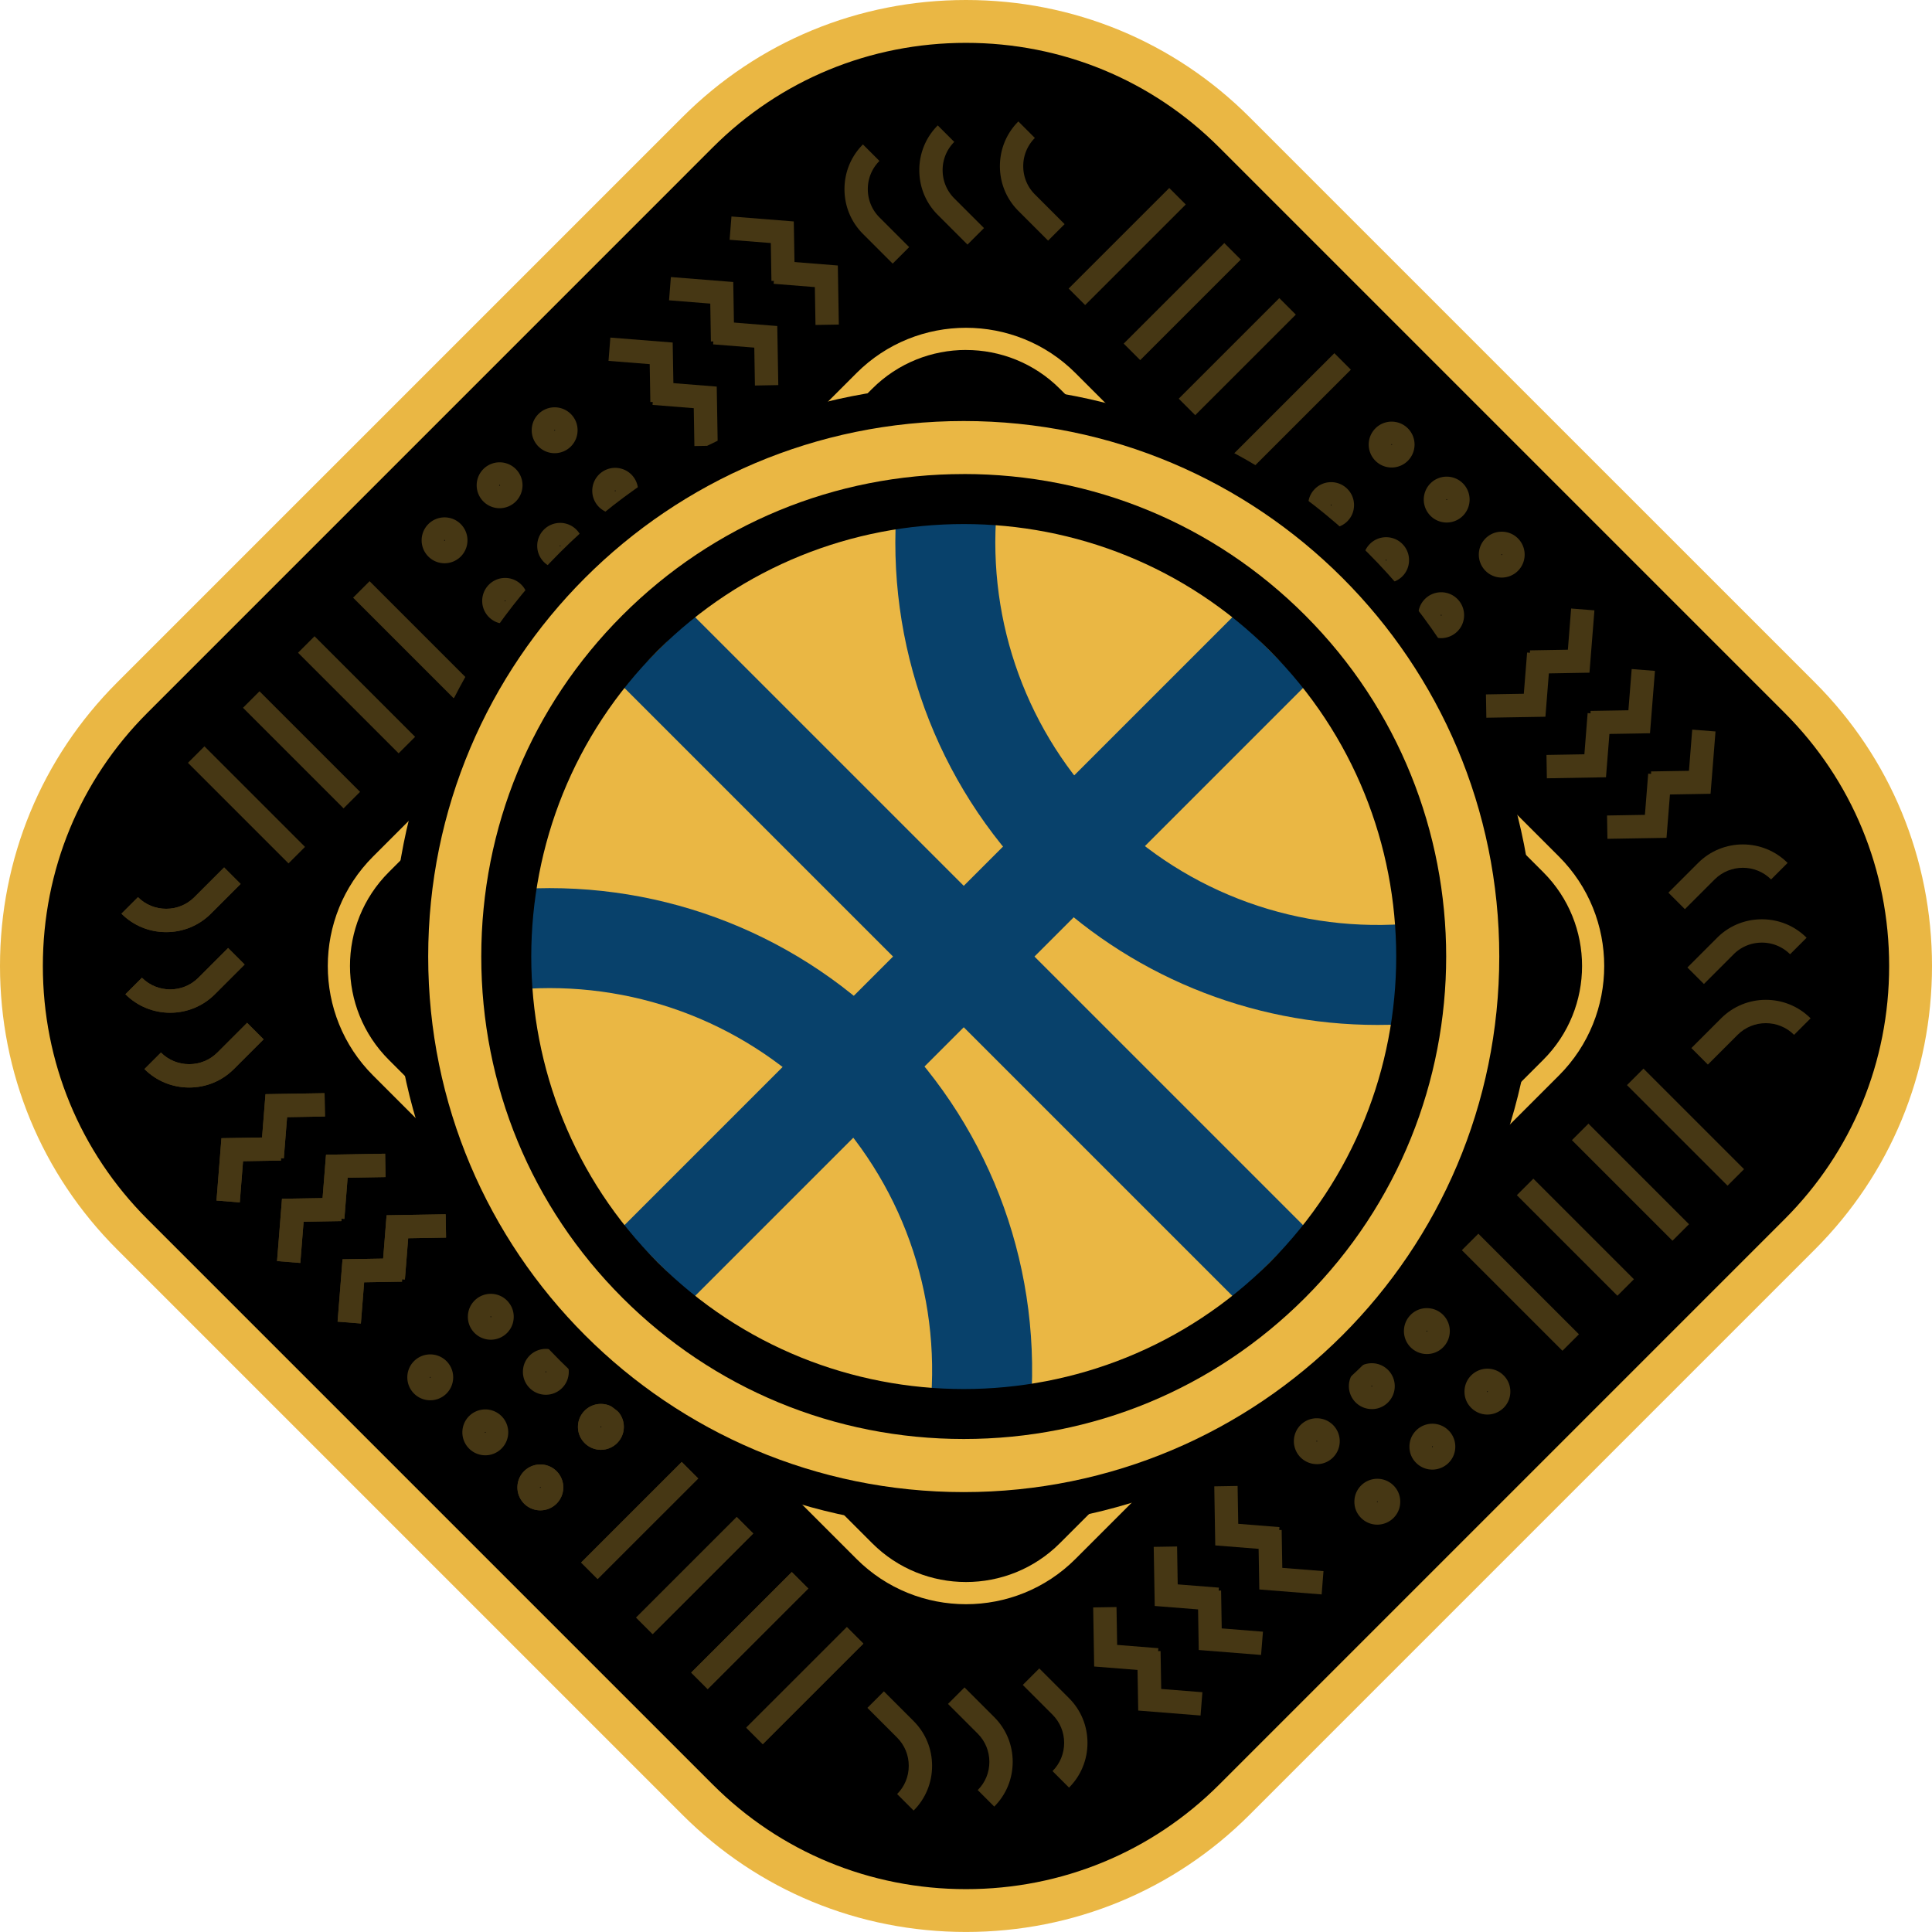 <svg xmlns="http://www.w3.org/2000/svg" id="Layer_1" width="546.44" height="546.43" version="1.1"><defs id="defs147"><style id="style145">.cls-1{fill:#eab744}.cls-2{fill:#08416b}</style></defs><g id="g591" transform="translate(-26.78 -26.78)"><g id="g571"><g id="g155"><path id="path151" d="M300 567.16c-28.73 0-55.69-11.13-75.9-31.34L64.18 375.9c-20.21-20.21-31.34-47.17-31.34-75.9 0-28.73 11.13-55.69 31.34-75.9L224.1 64.18c20.21-20.21 47.17-31.34 75.9-31.34 28.73 0 55.69 11.13 75.9 31.34L535.82 224.1c20.21 20.21 31.34 47.17 31.34 75.9 0 28.73-11.13 55.69-31.34 75.9L375.9 535.82c-20.21 20.21-47.17 31.34-75.9 31.34z"/><path id="path153" d="M300 38.9c27.11 0 52.55 10.5 71.61 29.57l159.92 159.92c19.07 19.07 29.57 44.5 29.57 71.61s-10.5 52.55-29.57 71.61L371.61 531.53c-19.07 19.07-44.5 29.57-71.61 29.57s-52.55-10.5-71.61-29.57L68.47 371.61C49.4 352.54 38.9 327.11 38.9 300s10.5-52.55 29.57-71.61L228.38 68.47c19.07-19.07 44.5-29.57 71.61-29.57m0-12.12c-30.35 0-58.83 11.76-80.18 33.12L59.9 219.81c-21.36 21.36-33.12 49.83-33.12 80.18 0 30.35 11.76 58.83 33.12 80.18l159.92 159.92c21.36 21.36 49.83 33.12 80.18 33.12 30.35 0 58.83-11.76 80.18-33.12L540.1 380.17c21.36-21.36 33.12-49.83 33.12-80.18 0-30.35-11.76-58.83-33.12-80.18L380.18 59.9C358.82 38.54 330.35 26.78 300 26.78z" class="cls-1" style="fill:#eab744"/></g><g id="g563" style="opacity:.3"><g id="g217"><g id="g161"><circle id="circle157" cx="196.73" cy="430.35" r="3.19"/><path id="path159" d="M196.74 436.84c-1.66 0-3.32-.63-4.59-1.9a6.427 6.427 0 0 1-1.9-4.59c0-1.74.67-3.36 1.9-4.59a6.488 6.488 0 0 1 9.17 0 6.427 6.427 0 0 1 1.9 4.59c0 1.74-.67 3.36-1.9 4.59a6.49 6.49 0 0 1-4.59 1.9zm0-6.6s-.06 0-.08.03c-.04.04-.04.13 0 .17.04.04.13.04.17 0 .04-.04.04-.13 0-.17a.114.114 0 0 0-.08-.03z" class="cls-1" style="fill:#eab744"/></g><g id="g167"><circle id="circle163" cx="179.61" cy="447.48" r="3.19"/><path id="path165" d="M179.61 453.96c-1.66 0-3.32-.63-4.59-1.9a6.5 6.5 0 0 1 0-9.18 6.5 6.5 0 0 1 9.18 0 6.5 6.5 0 0 1 0 9.18 6.49 6.49 0 0 1-4.59 1.9zm.08-6.57-.17.17s.12.04.16 0c.05-.05.05-.12 0-.17zm-.08-.03s-.06.01-.08.03c-.05.05-.05.12 0 .17l.17-.17s-.05-.03-.08-.03z" class="cls-1" style="fill:#eab744"/></g><g id="g173"><path id="line169" d="m193.49 471.02 28.45-28.44"/><path id="rect171" d="M187.6 453.5h40.23v6.6H187.6z" class="cls-1" style="fill:#eab744" transform="rotate(-44.99 207.747 456.831)"/></g><g id="g179"><path id="line175" d="m209.06 486.59 28.44-28.45"/><path id="rect177" d="M203.17 469.06h40.23v6.6h-40.23z" class="cls-1" style="fill:#eab744" transform="rotate(-44.99 223.321 472.404)"/></g><g id="g185"><path id="line181" d="m224.63 502.16 28.44-28.45"/><path id="rect183" d="M218.74 484.63h40.23v6.6h-40.23z" class="cls-1" style="fill:#eab744" transform="rotate(-44.99 238.883 487.972)"/></g><g id="g191"><path id="line187" d="m240.2 517.72 28.44-28.44"/><path id="rect189" d="M234.31 500.2h40.23v6.6h-40.23z" class="cls-1" style="fill:#eab744" transform="rotate(-44.99 254.463 503.532)"/></g><g id="g197"><path id="polygon193" d="m123.66 382.95 16.72-.28.11 6.61-10.72.18-.92 11.65-6.59-.52z" class="cls-1" style="fill:#eab744"/><path id="polygon195" d="m136.12 370.5 16.71-.28.11 6.6-10.71.18-.93 11.66-6.58-.52z" class="cls-1" style="fill:#eab744"/></g><g id="g203"><path id="polygon199" d="m106.54 365.83 16.71-.28.11 6.6-10.71.18-.93 11.66-6.58-.53z" class="cls-1" style="fill:#eab744"/><path id="polygon201" d="m118.99 353.37 16.72-.28.11 6.61-10.72.18-.92 11.65-6.59-.52z" class="cls-1" style="fill:#eab744"/></g><g id="g209"><path id="polygon205" d="m89.41 348.7 16.72-.28.11 6.61-10.72.18-.92 11.65-6.59-.52z" class="cls-1" style="fill:#eab744"/><path id="polygon207" d="m101.87 336.25 16.71-.28.11 6.6-10.71.18-.93 11.66-6.58-.53z" class="cls-1" style="fill:#eab744"/></g><path id="path211" d="M80.28 334.37c-4.79 0-9.29-1.86-12.65-5.22l4.67-4.67c2.12 2.12 4.96 3.29 7.98 3.29 3.02 0 5.86-1.17 7.98-3.29l8.41-8.41 4.67 4.67-8.41 8.41c-3.37 3.37-7.86 5.22-12.65 5.22z" class="cls-1" style="fill:#eab744"/><path id="path213" d="M74.9 313.22c-4.58 0-9.17-1.74-12.65-5.23l4.67-4.67c4.4 4.4 11.57 4.4 15.97 0l8.41-8.41 4.67 4.67-8.41 8.41c-3.49 3.49-8.07 5.23-12.65 5.23z" class="cls-1" style="fill:#eab744"/><path id="path215" d="M73.78 290.42c-4.79 0-9.29-1.85-12.65-5.22l4.67-4.67c2.12 2.12 4.96 3.29 7.98 3.29 3.02 0 5.86-1.17 7.98-3.29l8.41-8.41 4.67 4.67-8.41 8.41c-3.37 3.37-7.86 5.22-12.65 5.22z" class="cls-1" style="fill:#eab744"/></g><g id="g303"><g id="g223"><circle id="circle219" cx="196.73" cy="430.35" r="3.19"/><path id="path221" d="M196.74 436.84c-1.66 0-3.32-.63-4.59-1.9a6.427 6.427 0 0 1-1.9-4.59c0-1.74.67-3.36 1.9-4.59a6.488 6.488 0 0 1 9.17 0 6.427 6.427 0 0 1 1.9 4.59c0 1.74-.67 3.36-1.9 4.59a6.49 6.49 0 0 1-4.59 1.9zm0-6.6s-.06 0-.08.03c-.04.04-.04.13 0 .17.04.04.13.04.17 0 .04-.04.04-.13 0-.17a.114.114 0 0 0-.08-.03z" class="cls-1" style="fill:#eab744"/></g><g id="g229"><circle id="circle225" cx="179.61" cy="447.48" r="3.19"/><path id="path227" d="M179.61 453.96c-1.66 0-3.32-.63-4.59-1.9a6.5 6.5 0 0 1 0-9.18 6.5 6.5 0 0 1 9.18 0 6.5 6.5 0 0 1 0 9.18 6.49 6.49 0 0 1-4.59 1.9zm.08-6.57-.17.17s.12.04.16 0c.05-.05.05-.12 0-.17zm-.08-.03s-.06.01-.08.03c-.05.05-.05.12 0 .17l.17-.17s-.05-.03-.08-.03z" class="cls-1" style="fill:#eab744"/></g><g id="g235"><path id="line231" d="m193.49 471.02 28.45-28.44"/><path id="rect233" d="M187.6 453.5h40.23v6.6H187.6z" class="cls-1" style="fill:#eab744" transform="rotate(-44.99 207.747 456.831)"/></g><g id="g241"><path id="line237" d="m209.06 486.59 28.44-28.45"/><path id="rect239" d="M203.17 469.06h40.23v6.6h-40.23z" class="cls-1" style="fill:#eab744" transform="rotate(-44.99 223.321 472.404)"/></g><g id="g247"><path id="line243" d="m224.63 502.16 28.44-28.45"/><path id="rect245" d="M218.74 484.63h40.23v6.6h-40.23z" class="cls-1" style="fill:#eab744" transform="rotate(-44.99 238.883 487.972)"/></g><g id="g253"><path id="line249" d="m240.2 517.72 28.44-28.44"/><path id="rect251" d="M234.31 500.2h40.23v6.6h-40.23z" class="cls-1" style="fill:#eab744" transform="rotate(-44.99 254.463 503.532)"/></g><g id="g259"><path id="polygon255" d="m123.66 382.95 16.72-.28.11 6.61-10.72.18-.92 11.65-6.59-.52z" class="cls-1" style="fill:#eab744"/><path id="polygon257" d="m136.12 370.5 16.71-.28.11 6.6-10.71.18-.93 11.66-6.58-.52z" class="cls-1" style="fill:#eab744"/></g><g id="g265"><path id="polygon261" d="m106.54 365.83 16.71-.28.11 6.6-10.71.18-.93 11.66-6.58-.53z" class="cls-1" style="fill:#eab744"/><path id="polygon263" d="m118.99 353.37 16.72-.28.11 6.61-10.72.18-.92 11.65-6.59-.52z" class="cls-1" style="fill:#eab744"/></g><g id="g271"><path id="polygon267" d="m89.41 348.7 16.72-.28.11 6.61-10.72.18-.92 11.65-6.59-.52z" class="cls-1" style="fill:#eab744"/><path id="polygon269" d="m101.87 336.25 16.71-.28.11 6.6-10.71.18-.93 11.66-6.58-.53z" class="cls-1" style="fill:#eab744"/></g><path id="path273" d="M80.28 334.37c-4.79 0-9.29-1.86-12.65-5.22l4.67-4.67c2.12 2.12 4.96 3.29 7.98 3.29 3.02 0 5.86-1.17 7.98-3.29l8.41-8.41 4.67 4.67-8.41 8.41c-3.37 3.37-7.86 5.22-12.65 5.22z" class="cls-1" style="fill:#eab744"/><path id="path275" d="M74.9 313.22c-4.58 0-9.17-1.74-12.65-5.23l4.67-4.67c4.4 4.4 11.57 4.4 15.97 0l8.41-8.41 4.67 4.67-8.41 8.41c-3.49 3.49-8.07 5.23-12.65 5.23z" class="cls-1" style="fill:#eab744"/><path id="path277" d="M73.78 290.42c-4.79 0-9.29-1.85-12.65-5.22l4.67-4.67c2.12 2.12 4.96 3.29 7.98 3.29 3.02 0 5.86-1.17 7.98-3.29l8.41-8.41 4.67 4.67-8.41 8.41c-3.37 3.37-7.86 5.22-12.65 5.22z" class="cls-1" style="fill:#eab744"/><g id="g283"><circle id="circle279" cx="165.6" cy="399.22" r="3.19"/><path id="path281" d="M165.6 405.7c-1.66 0-3.32-.63-4.59-1.9a6.427 6.427 0 0 1-1.9-4.59c0-1.74.67-3.36 1.9-4.59 2.53-2.53 6.65-2.53 9.17 0a6.427 6.427 0 0 1 1.9 4.59c0 1.74-.67 3.36-1.9 4.59a6.49 6.49 0 0 1-4.59 1.9zm0-6.6s-.06 0-.08.03c-.04.04-.04.13 0 .17.04.04.13.04.17 0 .04-.04.04-.13 0-.17a.114.114 0 0 0-.08-.03z" class="cls-1" style="fill:#eab744"/></g><g id="g289"><circle id="circle285" cx="181.17" cy="414.78" r="3.19"/><path id="path287" d="M181.17 421.27c-1.66 0-3.32-.63-4.59-1.9a6.427 6.427 0 0 1-1.9-4.59c0-1.74.67-3.36 1.9-4.59a6.488 6.488 0 0 1 9.17 0 6.427 6.427 0 0 1 1.9 4.59c0 1.74-.67 3.36-1.9 4.59a6.49 6.49 0 0 1-4.59 1.9zm0-6.6s-.06 0-.08.03c-.04.04-.04.13 0 .17.04.04.13.04.17 0 .04-.04.04-.13 0-.17a.114.114 0 0 0-.08-.03z" class="cls-1" style="fill:#eab744"/></g><g id="g295"><circle id="circle291" cx="148.47" cy="416.34" r="3.19"/><path id="path293" d="M148.47 422.83c-1.66 0-3.32-.63-4.59-1.9a6.5 6.5 0 0 1 0-9.18 6.5 6.5 0 0 1 9.18 0 6.5 6.5 0 0 1 0 9.18 6.49 6.49 0 0 1-4.59 1.9zm.08-6.57-.17.17s.12.04.16 0c.05-.05.05-.12 0-.17zm-.08-.03s-.06.01-.08.03c-.05.05-.05.12 0 .17l.17-.17s-.05-.03-.08-.03z" class="cls-1" style="fill:#eab744"/></g><g id="g301"><circle id="circle297" cx="164.04" cy="431.91" r="3.19"/><path id="path299" d="M164.04 438.39c-1.66 0-3.32-.63-4.59-1.9a6.5 6.5 0 0 1 0-9.18 6.5 6.5 0 0 1 9.18 0 6.5 6.5 0 0 1 0 9.18 6.49 6.49 0 0 1-4.59 1.9zm.08-6.57-.17.17s.12.04.16 0c.05-.05.05-.12 0-.17zm-.08-.03s-.06.01-.08.03c-.05.05-.05.12 0 .17l.17-.17s-.05-.03-.08-.03z" class="cls-1" style="fill:#eab744"/></g></g><g id="g389"><g id="g309"><circle id="circle305" cx="430.35" cy="403.26" r="3.19"/><path id="path307" d="M430.35 409.75c-1.73 0-3.36-.68-4.59-1.9a6.5 6.5 0 0 1 0-9.18 6.41 6.41 0 0 1 4.59-1.9c1.74 0 3.36.67 4.59 1.9a6.5 6.5 0 0 1 0 9.18 6.427 6.427 0 0 1-4.59 1.9zm0-6.6s-.06 0-.08.03c-.05.05-.05.12 0 .17.04.04.13.04.17 0 .04-.04.04-.13 0-.17a.114.114 0 0 0-.08-.03z" class="cls-1" style="fill:#eab744"/></g><g id="g315"><circle id="circle311" cx="447.48" cy="420.39" r="3.19"/><path id="path313" d="M447.48 426.87c-1.66 0-3.32-.63-4.59-1.9s-1.9-2.85-1.9-4.59c0-1.74.67-3.36 1.9-4.59a6.488 6.488 0 0 1 9.17 0 6.427 6.427 0 0 1 1.9 4.59c0 1.74-.67 3.36-1.9 4.59a6.566 6.566 0 0 1-4.59 1.9zm0-6.6s-.06 0-.08.03c-.04.04-.04.13 0 .17.04.04.13.04.17 0 .04-.04.04-.13 0-.17a.114.114 0 0 0-.08-.03z" class="cls-1" style="fill:#eab744"/></g><g id="g321"><path id="line317" d="m471.02 406.51-28.44-28.45"/><path id="rect319" d="M453.5 372.17h6.6v40.23h-6.6z" class="cls-1" style="fill:#eab744" transform="rotate(-45 456.785 392.273)"/></g><g id="g327"><path id="line323" d="m486.59 390.94-28.45-28.45"/><path id="rect325" d="M469.06 356.6h6.6v40.23h-6.6z" class="cls-1" style="fill:#eab744" transform="rotate(-45 472.35 376.716)"/></g><g id="g333"><path id="line329" d="m502.16 375.37-28.45-28.44"/><path id="rect331" d="M484.63 341.04h6.6v40.23h-6.6z" class="cls-1" style="fill:#eab744" transform="rotate(-45 487.922 361.146)"/></g><g id="g339"><path id="line335" d="m517.73 359.8-28.45-28.44"/><path id="rect337" d="M500.2 325.47h6.6v40.23h-6.6z" class="cls-1" style="fill:#eab744" transform="rotate(-45 503.493 345.577)"/></g><g id="g345"><path id="polygon341" d="m382.67 459.62 6.61-.11.18 10.72 11.65.92-.52 6.59-17.63-1.4z" class="cls-1" style="fill:#eab744"/><path id="polygon343" d="m370.22 447.17 6.6-.11.18 10.71 11.66.93-.52 6.58-17.64-1.4z" class="cls-1" style="fill:#eab744"/></g><g id="g351"><path id="polygon347" d="m365.55 476.75 6.6-.11.18 10.71 11.66.93-.53 6.58-17.63-1.4z" class="cls-1" style="fill:#eab744"/><path id="polygon349" d="m353.09 464.29 6.61-.11.18 10.72 11.65.92-.52 6.59-17.63-1.4z" class="cls-1" style="fill:#eab744"/></g><g id="g357"><path id="polygon353" d="m348.42 493.87 6.61-.11.18 10.72 11.65.92-.52 6.59-17.63-1.4z" class="cls-1" style="fill:#eab744"/><path id="polygon355" d="m335.97 481.42 6.6-.11.18 10.71 11.66.93-.52 6.58-17.64-1.4z" class="cls-1" style="fill:#eab744"/></g><path id="path359" d="m329.14 532.38-4.67-4.67c2.12-2.12 3.29-4.96 3.29-7.98 0-3.02-1.17-5.86-3.29-7.98l-8.41-8.41 4.67-4.67 8.41 8.41c3.37 3.37 5.22 7.86 5.22 12.65s-1.86 9.29-5.22 12.65z" class="cls-1" style="fill:#eab744"/><path id="path361" d="m307.99 537.75-4.67-4.67c2.12-2.12 3.29-4.96 3.29-7.98 0-3.02-1.17-5.86-3.29-7.98l-8.41-8.41 4.67-4.67 8.41 8.41c3.37 3.37 5.22 7.86 5.22 12.65s-1.86 9.29-5.22 12.65z" class="cls-1" style="fill:#eab744"/><path id="path363" d="m285.19 538.87-4.67-4.67c2.12-2.12 3.29-4.96 3.29-7.98 0-3.02-1.17-5.86-3.29-7.98l-8.41-8.41 4.67-4.67 8.41 8.41c3.37 3.37 5.22 7.86 5.22 12.65s-1.86 9.29-5.22 12.65z" class="cls-1" style="fill:#eab744"/><g id="g369"><circle id="circle365" cx="399.22" cy="434.4" r="3.19"/><path id="path367" d="M399.22 440.89a6.486 6.486 0 0 1-4.59-11.07 6.41 6.41 0 0 1 4.59-1.9c1.74 0 3.36.68 4.59 1.9a6.5 6.5 0 0 1 0 9.18 6.427 6.427 0 0 1-4.59 1.9zm0-6.6s-.06 0-.08.03c-.05.05-.05.12 0 .17.04.04.13.04.17 0 .04-.04.04-.13 0-.17a.114.114 0 0 0-.08-.03zm.08.19z" class="cls-1" style="fill:#eab744"/></g><g id="g375"><circle id="circle371" cx="414.78" cy="418.83" r="3.19"/><path id="path373" d="M414.78 425.32a6.486 6.486 0 0 1-4.59-11.07 6.41 6.41 0 0 1 4.59-1.9c1.74 0 3.36.68 4.59 1.9a6.5 6.5 0 0 1 0 9.18 6.427 6.427 0 0 1-4.59 1.9zm0-6.6s-.06 0-.08.03c-.05.05-.05.12 0 .17.04.04.13.04.17 0 .04-.04.04-.13 0-.17a.114.114 0 0 0-.08-.03zm.08.19z" class="cls-1" style="fill:#eab744"/></g><g id="g381"><circle id="circle377" cx="416.34" cy="451.53" r="3.19"/><path id="path379" d="M416.34 458.01c-1.66 0-3.32-.63-4.59-1.9s-1.9-2.85-1.9-4.59c0-1.74.67-3.36 1.9-4.59a6.488 6.488 0 0 1 9.17 0 6.427 6.427 0 0 1 1.9 4.59c0 1.74-.67 3.36-1.9 4.59a6.566 6.566 0 0 1-4.59 1.9zm0-6.6s-.06 0-.08.03c-.04.04-.04.13 0 .17.04.04.13.04.17 0 .04-.04.04-.13 0-.17a.114.114 0 0 0-.08-.03z" class="cls-1" style="fill:#eab744"/></g><g id="g387"><circle id="circle383" cx="431.91" cy="435.96" r="3.19"/><path id="path385" d="M431.91 442.44c-1.66 0-3.32-.63-4.59-1.9s-1.9-2.85-1.9-4.59c0-1.74.67-3.36 1.9-4.59 2.53-2.53 6.65-2.53 9.17 0a6.427 6.427 0 0 1 1.9 4.59c0 1.74-.67 3.36-1.9 4.59a6.566 6.566 0 0 1-4.59 1.9zm0-6.6s-.06 0-.08.03c-.04.04-.04.13 0 .17.04.04.13.04.17 0 .04-.04.04-.13 0-.17a.114.114 0 0 0-.08-.03z" class="cls-1" style="fill:#eab744"/></g></g><g id="g475"><g id="g395"><circle id="circle391" cx="403.27" cy="169.65" r="3.19"/><path id="path393" d="M403.27 176.13c-1.66 0-3.32-.63-4.59-1.9s-1.9-2.85-1.9-4.59c0-1.74.67-3.36 1.9-4.59 2.53-2.53 6.65-2.53 9.17 0a6.427 6.427 0 0 1 1.9 4.59c0 1.74-.67 3.36-1.9 4.59a6.566 6.566 0 0 1-4.59 1.9zm0-6.6s-.06 0-.08.03c-.04.04-.04.13 0 .17.04.04.13.04.17 0 .04-.04.04-.13 0-.17a.114.114 0 0 0-.08-.03z" class="cls-1" style="fill:#eab744"/></g><g id="g401"><circle id="circle397" cx="420.39" cy="152.52" r="3.19"/><path id="path399" d="M420.39 159.01c-1.66 0-3.32-.63-4.59-1.9a6.5 6.5 0 0 1 0-9.18 6.488 6.488 0 0 1 9.17 0 6.5 6.5 0 0 1 0 9.18 6.49 6.49 0 0 1-4.59 1.9zm-.08-6.4s.13.04.17 0c.04-.04.04-.13 0-.17zm.08-.2s-.06.01-.08.03c-.05.05-.05.12 0 .17l.17-.17s-.05-.03-.08-.03z" class="cls-1" style="fill:#eab744"/></g><g id="g407"><path id="line403" d="m406.51 128.98-28.45 28.44"/><path id="rect405" d="M372.17 139.9h40.23v6.6h-40.23z" class="cls-1" style="fill:#eab744" transform="rotate(-44.99 392.322 143.2)"/></g><g id="g413"><path id="line409" d="m390.94 113.41-28.44 28.44"/><path id="rect411" d="M356.6 124.33h40.23v6.6H356.6z" class="cls-1" style="fill:#eab744" transform="rotate(-44.99 376.748 127.627)"/></g><g id="g419"><path id="line415" d="m375.37 97.84-28.44 28.45"/><path id="rect417" d="M341.04 108.76h40.23v6.6h-40.23z" class="cls-1" style="fill:#eab744" transform="rotate(-44.99 361.186 112.06)"/></g><g id="g425"><path id="line421" d="m359.8 82.27-28.44 28.45"/><path id="rect423" d="M325.47 93.19h40.23v6.6h-40.23z" class="cls-1" style="fill:#eab744" transform="rotate(-44.99 345.611 96.487)"/></g><g id="g431"><path id="polygon427" d="m470.23 210.54.92-11.65 6.59.52-1.4 17.63-16.72.29-.11-6.61z" class="cls-1" style="fill:#eab744"/><path id="polygon429" d="m457.77 223 .93-11.66 6.58.52-1.4 17.64-16.71.28-.11-6.6z" class="cls-1" style="fill:#eab744"/></g><g id="g437"><path id="polygon433" d="m487.35 227.67.93-11.66 6.58.52-1.4 17.64-16.71.28-.11-6.6z" class="cls-1" style="fill:#eab744"/><path id="polygon435" d="m474.9 240.12.92-11.65 6.59.52-1.4 17.63-16.72.29-.11-6.61z" class="cls-1" style="fill:#eab744"/></g><g id="g443"><path id="polygon439" d="m504.48 244.79.92-11.65 6.59.52-1.4 17.63-16.72.29-.11-6.61z" class="cls-1" style="fill:#eab744"/><path id="polygon441" d="m492.02 257.25.93-11.66 6.58.52-1.4 17.64-16.71.28-.11-6.6z" class="cls-1" style="fill:#eab744"/></g><path id="path445" d="m503.33 283.93-4.67-4.67 8.41-8.41c6.98-6.98 18.33-6.98 25.31 0l-4.67 4.67c-4.4-4.4-11.57-4.4-15.97 0z" class="cls-1" style="fill:#eab744"/><path id="path447" d="m508.71 305.09-4.67-4.67 8.41-8.41c3.37-3.37 7.86-5.22 12.65-5.22s9.29 1.85 12.65 5.22l-4.67 4.67a11.215 11.215 0 0 0-7.98-3.29c-3.02 0-5.86 1.17-7.98 3.29z" class="cls-1" style="fill:#eab744"/><path id="path449" d="m509.83 327.88-4.67-4.67 8.41-8.41c6.98-6.98 18.33-6.98 25.31 0l-4.67 4.67c-4.4-4.4-11.57-4.4-15.97 0z" class="cls-1" style="fill:#eab744"/><g id="g455"><circle id="circle451" cx="434.4" cy="200.78" r="3.19"/><path id="path453" d="M434.4 207.27c-1.66 0-3.32-.63-4.59-1.9s-1.9-2.85-1.9-4.59c0-1.74.67-3.36 1.9-4.59 2.53-2.53 6.65-2.53 9.17 0a6.427 6.427 0 0 1 1.9 4.59c0 1.74-.67 3.36-1.9 4.59a6.566 6.566 0 0 1-4.59 1.9zm0-6.6s-.06 0-.08.03c-.04.04-.04.13 0 .17.04.04.13.04.17 0 .04-.04.04-.13 0-.17a.114.114 0 0 0-.08-.03z" class="cls-1" style="fill:#eab744"/></g><g id="g461"><circle id="circle457" cx="418.83" cy="185.21" r="3.19"/><path id="path459" d="M418.83 191.7c-1.66 0-3.32-.63-4.59-1.9s-1.9-2.85-1.9-4.59c0-1.74.67-3.36 1.9-4.59 2.53-2.53 6.65-2.53 9.17 0a6.427 6.427 0 0 1 1.9 4.59c0 1.74-.67 3.36-1.9 4.59a6.566 6.566 0 0 1-4.59 1.9zm0-6.6s-.06 0-.08.03c-.04.04-.04.13 0 .17.04.04.13.04.17 0 .04-.04.04-.13 0-.17a.114.114 0 0 0-.08-.03z" class="cls-1" style="fill:#eab744"/></g><g id="g467"><circle id="circle463" cx="451.53" cy="183.66" r="3.19"/><path id="path465" d="M451.53 190.14c-1.66 0-3.32-.63-4.59-1.9a6.5 6.5 0 0 1 0-9.18c2.53-2.53 6.65-2.53 9.17 0a6.5 6.5 0 0 1 0 9.18 6.49 6.49 0 0 1-4.59 1.9zm-.08-6.4s.13.04.17 0c.04-.04.04-.13 0-.17zm.08-.2s-.06.01-.08.03c-.05.05-.05.12 0 .17l.17-.17s-.05-.03-.08-.03z" class="cls-1" style="fill:#eab744"/></g><g id="g473"><circle id="circle469" cx="435.96" cy="168.09" r="3.19"/><path id="path471" d="M435.96 174.57c-1.66 0-3.32-.63-4.59-1.9a6.5 6.5 0 0 1 0-9.18 6.488 6.488 0 0 1 9.17 0 6.5 6.5 0 0 1 0 9.18 6.49 6.49 0 0 1-4.59 1.9zm-.08-6.4s.13.04.17 0c.04-.04.04-.13 0-.17zm.08-.2s-.06.01-.08.03c-.05.05-.05.12 0 .17l.17-.17s-.05-.03-.08-.03z" class="cls-1" style="fill:#eab744"/></g></g><g id="g561"><g id="g481"><circle id="circle477" cx="169.65" cy="196.73" r="3.19"/><path id="path479" d="M169.65 203.22c-1.66 0-3.32-.63-4.59-1.9a6.5 6.5 0 0 1 0-9.18 6.488 6.488 0 0 1 9.17 0 6.5 6.5 0 0 1 0 9.18 6.49 6.49 0 0 1-4.59 1.9zm-.08-6.57s-.05.12 0 .17c.04.04.13.04.17 0zm.08-.03s-.06.01-.08.03l.17.17s.04-.13 0-.17a.114.114 0 0 0-.08-.03z" class="cls-1" style="fill:#eab744"/></g><g id="g487"><circle id="circle483" cx="152.52" cy="179.61" r="3.19"/><path id="path485" d="M152.52 186.09c-1.66 0-3.32-.63-4.59-1.9a6.5 6.5 0 0 1 0-9.18c2.53-2.53 6.65-2.53 9.17 0a6.5 6.5 0 0 1 0 9.18 6.49 6.49 0 0 1-4.59 1.9zm0-6.6s-.06 0-.08.03c-.05.05-.05.12 0 .17.04.04.13.04.17 0 .04-.04.04-.13 0-.17a.114.114 0 0 0-.08-.03z" class="cls-1" style="fill:#eab744"/></g><g id="g493"><path id="line489" d="m128.98 193.49 28.44 28.45"/><path id="rect491" d="M139.9 187.6h6.6v40.23h-6.6z" class="cls-1" style="fill:#eab744" transform="rotate(-45 143.207 207.712)"/></g><g id="g499"><path id="line495" d="m113.41 209.06 28.45 28.44"/><path id="rect497" d="M124.33 203.17h6.6v40.23h-6.6z" class="cls-1" style="fill:#eab744" transform="rotate(-45 127.636 223.281)"/></g><g id="g505"><path id="line501" d="m97.84 224.63 28.45 28.44"/><path id="rect503" d="M108.76 218.74h6.6v40.23h-6.6z" class="cls-1" style="fill:#eab744" transform="rotate(-45 112.065 238.851)"/></g><g id="g511"><path id="line507" d="m82.27 240.2 28.45 28.44"/><path id="rect509" d="M93.19 234.31h6.6v40.23h-6.6z" class="cls-1" style="fill:#eab744" transform="rotate(-45 96.494 254.42)"/></g><g id="g517"><path id="polygon513" d="m198.89 128.85.52-6.59 17.63 1.4.29 16.72-6.61.11-.18-10.72z" class="cls-1" style="fill:#eab744"/><path id="polygon515" d="m211.34 141.3.52-6.58 17.64 1.4.28 16.71-6.6.11-.18-10.71z" class="cls-1" style="fill:#eab744"/></g><g id="g523"><path id="polygon519" d="m216.01 111.72.52-6.58 17.64 1.4.28 16.71-6.6.11-.18-10.71z" class="cls-1" style="fill:#eab744"/><path id="polygon521" d="m228.47 124.18.52-6.59 17.63 1.4.29 16.71-6.61.12-.18-10.72z" class="cls-1" style="fill:#eab744"/></g><g id="g529"><path id="polygon525" d="m233.14 94.6.52-6.59 17.63 1.4.29 16.72-6.61.11-.18-10.72z" class="cls-1" style="fill:#eab744"/><path id="polygon527" d="m245.59 107.05.52-6.58 17.64 1.4.28 16.71-6.6.11-.18-10.71z" class="cls-1" style="fill:#eab744"/></g><path id="path531" d="m279.26 101.34-8.41-8.41c-3.37-3.37-5.22-7.86-5.22-12.65s1.86-9.29 5.22-12.65l4.67 4.67a11.215 11.215 0 0 0-3.29 7.98c0 3.02 1.17 5.86 3.29 7.98l8.41 8.41z" class="cls-1" style="fill:#eab744"/><path id="path533" d="m300.42 95.96-8.41-8.41c-3.37-3.37-5.22-7.86-5.22-12.65s1.86-9.29 5.22-12.65l4.67 4.67a11.215 11.215 0 0 0-3.29 7.98c0 3.02 1.17 5.86 3.29 7.98l8.41 8.41z" class="cls-1" style="fill:#eab744"/><path id="path535" d="m323.22 94.84-8.41-8.41c-3.37-3.37-5.22-7.86-5.22-12.65s1.86-9.29 5.22-12.65l4.67 4.67a11.215 11.215 0 0 0-3.29 7.98c0 3.02 1.17 5.86 3.29 7.98l8.41 8.41z" class="cls-1" style="fill:#eab744"/><g id="g541"><circle id="circle537" cx="200.78" cy="165.6" r="3.19"/><path id="path539" d="M200.78 172.08c-1.66 0-3.32-.63-4.59-1.9a6.5 6.5 0 0 1 0-9.18 6.488 6.488 0 0 1 9.17 0 6.5 6.5 0 0 1 0 9.18 6.49 6.49 0 0 1-4.59 1.9zm-.08-6.57s-.05.12 0 .17c.04.04.13.04.17 0zm.08-.03s-.06.01-.08.03l.17.17s.04-.13 0-.17a.114.114 0 0 0-.08-.03z" class="cls-1" style="fill:#eab744"/></g><g id="g547"><circle id="circle543" cx="185.21" cy="181.17" r="3.19"/><path id="path545" d="M185.21 187.65c-1.66 0-3.32-.63-4.59-1.9a6.5 6.5 0 0 1 0-9.18 6.488 6.488 0 0 1 9.17 0 6.5 6.5 0 0 1 0 9.18 6.49 6.49 0 0 1-4.59 1.9zm-.08-6.57s-.05.12 0 .17c.04.04.13.04.17 0zm.08-.03s-.06.01-.08.03l.17.17s.04-.13 0-.17a.114.114 0 0 0-.08-.03z" class="cls-1" style="fill:#eab744"/></g><g id="g553"><circle id="circle549" cx="183.66" cy="148.47" r="3.19"/><path id="path551" d="M183.66 154.96c-1.66 0-3.32-.63-4.59-1.9a6.427 6.427 0 0 1-1.9-4.59c0-1.74.67-3.36 1.9-4.59a6.488 6.488 0 0 1 9.17 0 6.427 6.427 0 0 1 1.9 4.59c0 1.74-.67 3.36-1.9 4.59a6.49 6.49 0 0 1-4.59 1.9zm-.08-6.57s-.04.13 0 .17c.04.04.13.04.17 0 .04-.04.04-.13 0-.17-.04-.04-.13-.04-.17 0z" class="cls-1" style="fill:#eab744"/></g><g id="g559"><circle id="circle555" cx="168.09" cy="164.04" r="3.19"/><path id="path557" d="M168.09 170.52c-1.66 0-3.32-.63-4.59-1.9a6.5 6.5 0 0 1 0-9.18 6.488 6.488 0 0 1 9.17 0 6.5 6.5 0 0 1 0 9.18 6.49 6.49 0 0 1-4.59 1.9zm0-6.6s-.06 0-.08.03c-.05.05-.05.12 0 .17.04.04.13.04.17 0 .04-.04.04-.13 0-.17a.114.114 0 0 0-.08-.03z" class="cls-1" style="fill:#eab744"/></g></g></g><g id="g569"><rect id="rect565" width="274.69" height="274.69" x="162.66" y="162.65" rx="40.66" ry="40.66" transform="rotate(45 299.995 300.002)"/><path id="path567" d="M300 480.51c-11.21 0-22.43-4.27-30.97-12.81L132.3 330.97c-17.08-17.08-17.08-44.86 0-61.94L269.03 132.3c17.08-17.08 44.86-17.08 61.94 0L467.7 269.03c17.08 17.08 17.08 44.86 0 61.94L330.97 467.7l-2.22-2.22 2.22 2.22c-8.54 8.54-19.75 12.81-30.97 12.81zm0-354.75c-9.61 0-19.22 3.66-26.53 10.97L136.74 273.46c-14.63 14.63-14.63 38.44 0 53.07l136.73 136.73c14.63 14.63 38.44 14.63 53.07 0l136.73-136.73c14.63-14.63 14.63-38.44 0-53.06L326.54 136.74c-7.31-7.31-16.92-10.97-26.53-10.97z" class="cls-1" style="fill:#eab744"/></g></g><g id="g577"><circle id="circle573" cx="299.36" cy="297.33" r="156.52" class="cls-1" style="fill:#eab744" transform="rotate(-45 299.355 297.323)"/><path id="path575" d="M299.36 145.86c83.65 0 151.47 67.81 151.47 151.47S383.02 448.8 299.36 448.8s-151.47-67.81-151.47-151.47 67.81-151.47 151.47-151.47m0-10.1c-43.16 0-83.73 16.81-114.24 47.32-30.52 30.52-47.32 71.09-47.32 114.24 0 43.15 16.81 83.73 47.32 114.24 30.52 30.52 71.09 47.32 114.24 47.32 43.15 0 83.73-16.81 114.24-47.32 30.52-30.52 47.32-71.09 47.32-114.24 0-43.15-16.81-83.73-47.32-114.24-30.52-30.52-71.09-47.32-114.24-47.32z"/></g><g id="g587"><path id="path579" d="m318.08 427.41-28.15-2.67c3.06-32.32-8.3-63.97-31.16-86.84-22.5-22.5-53.67-33.9-85.51-31.28l-2.32-28.18c40.13-3.3 79.44 11.08 107.83 39.46 28.84 28.84 43.17 68.75 39.32 109.5z" class="cls-2" style="fill:#08416b"/><path id="path581" d="M416.38 316.67c-36.11 0-70.68-14.18-96.44-39.93-28.39-28.39-42.77-67.69-39.46-107.83l28.18 2.32c-2.62 31.84 8.78 63.01 31.28 85.51 22.86 22.86 54.52 34.22 86.84 31.16l2.66 28.15c-4.37.41-8.73.62-13.06.62z" class="cls-2" style="fill:#08416b"/><path id="rect583" d="M176.98 283.19h244.76v28.28H176.98z" class="cls-2" style="fill:#08416b" transform="rotate(-45 299.355 297.323)"/><path id="rect585" d="M285.22 174.95h28.28v244.76h-28.28z" class="cls-2" style="fill:#08416b" transform="rotate(-45 299.355 297.323)"/></g><path id="path589" d="M299.36 175c31.34 0 62.68 11.93 86.53 35.79 47.72 47.72 47.72 125.35 0 173.07-23.86 23.86-55.2 35.79-86.53 35.79s-62.68-11.93-86.53-35.79c-47.72-47.72-47.72-125.35 0-173.07 23.86-23.86 55.2-35.79 86.53-35.79m0-14.14c-36.5 0-70.78 14.18-96.53 39.93s-39.93 60.03-39.93 96.53 14.18 70.78 39.93 96.53 60.03 39.93 96.53 39.93 70.78-14.18 96.53-39.93c53.23-53.23 53.23-139.84 0-193.07-25.75-25.75-60.03-39.93-96.53-39.93z"/></g></svg>